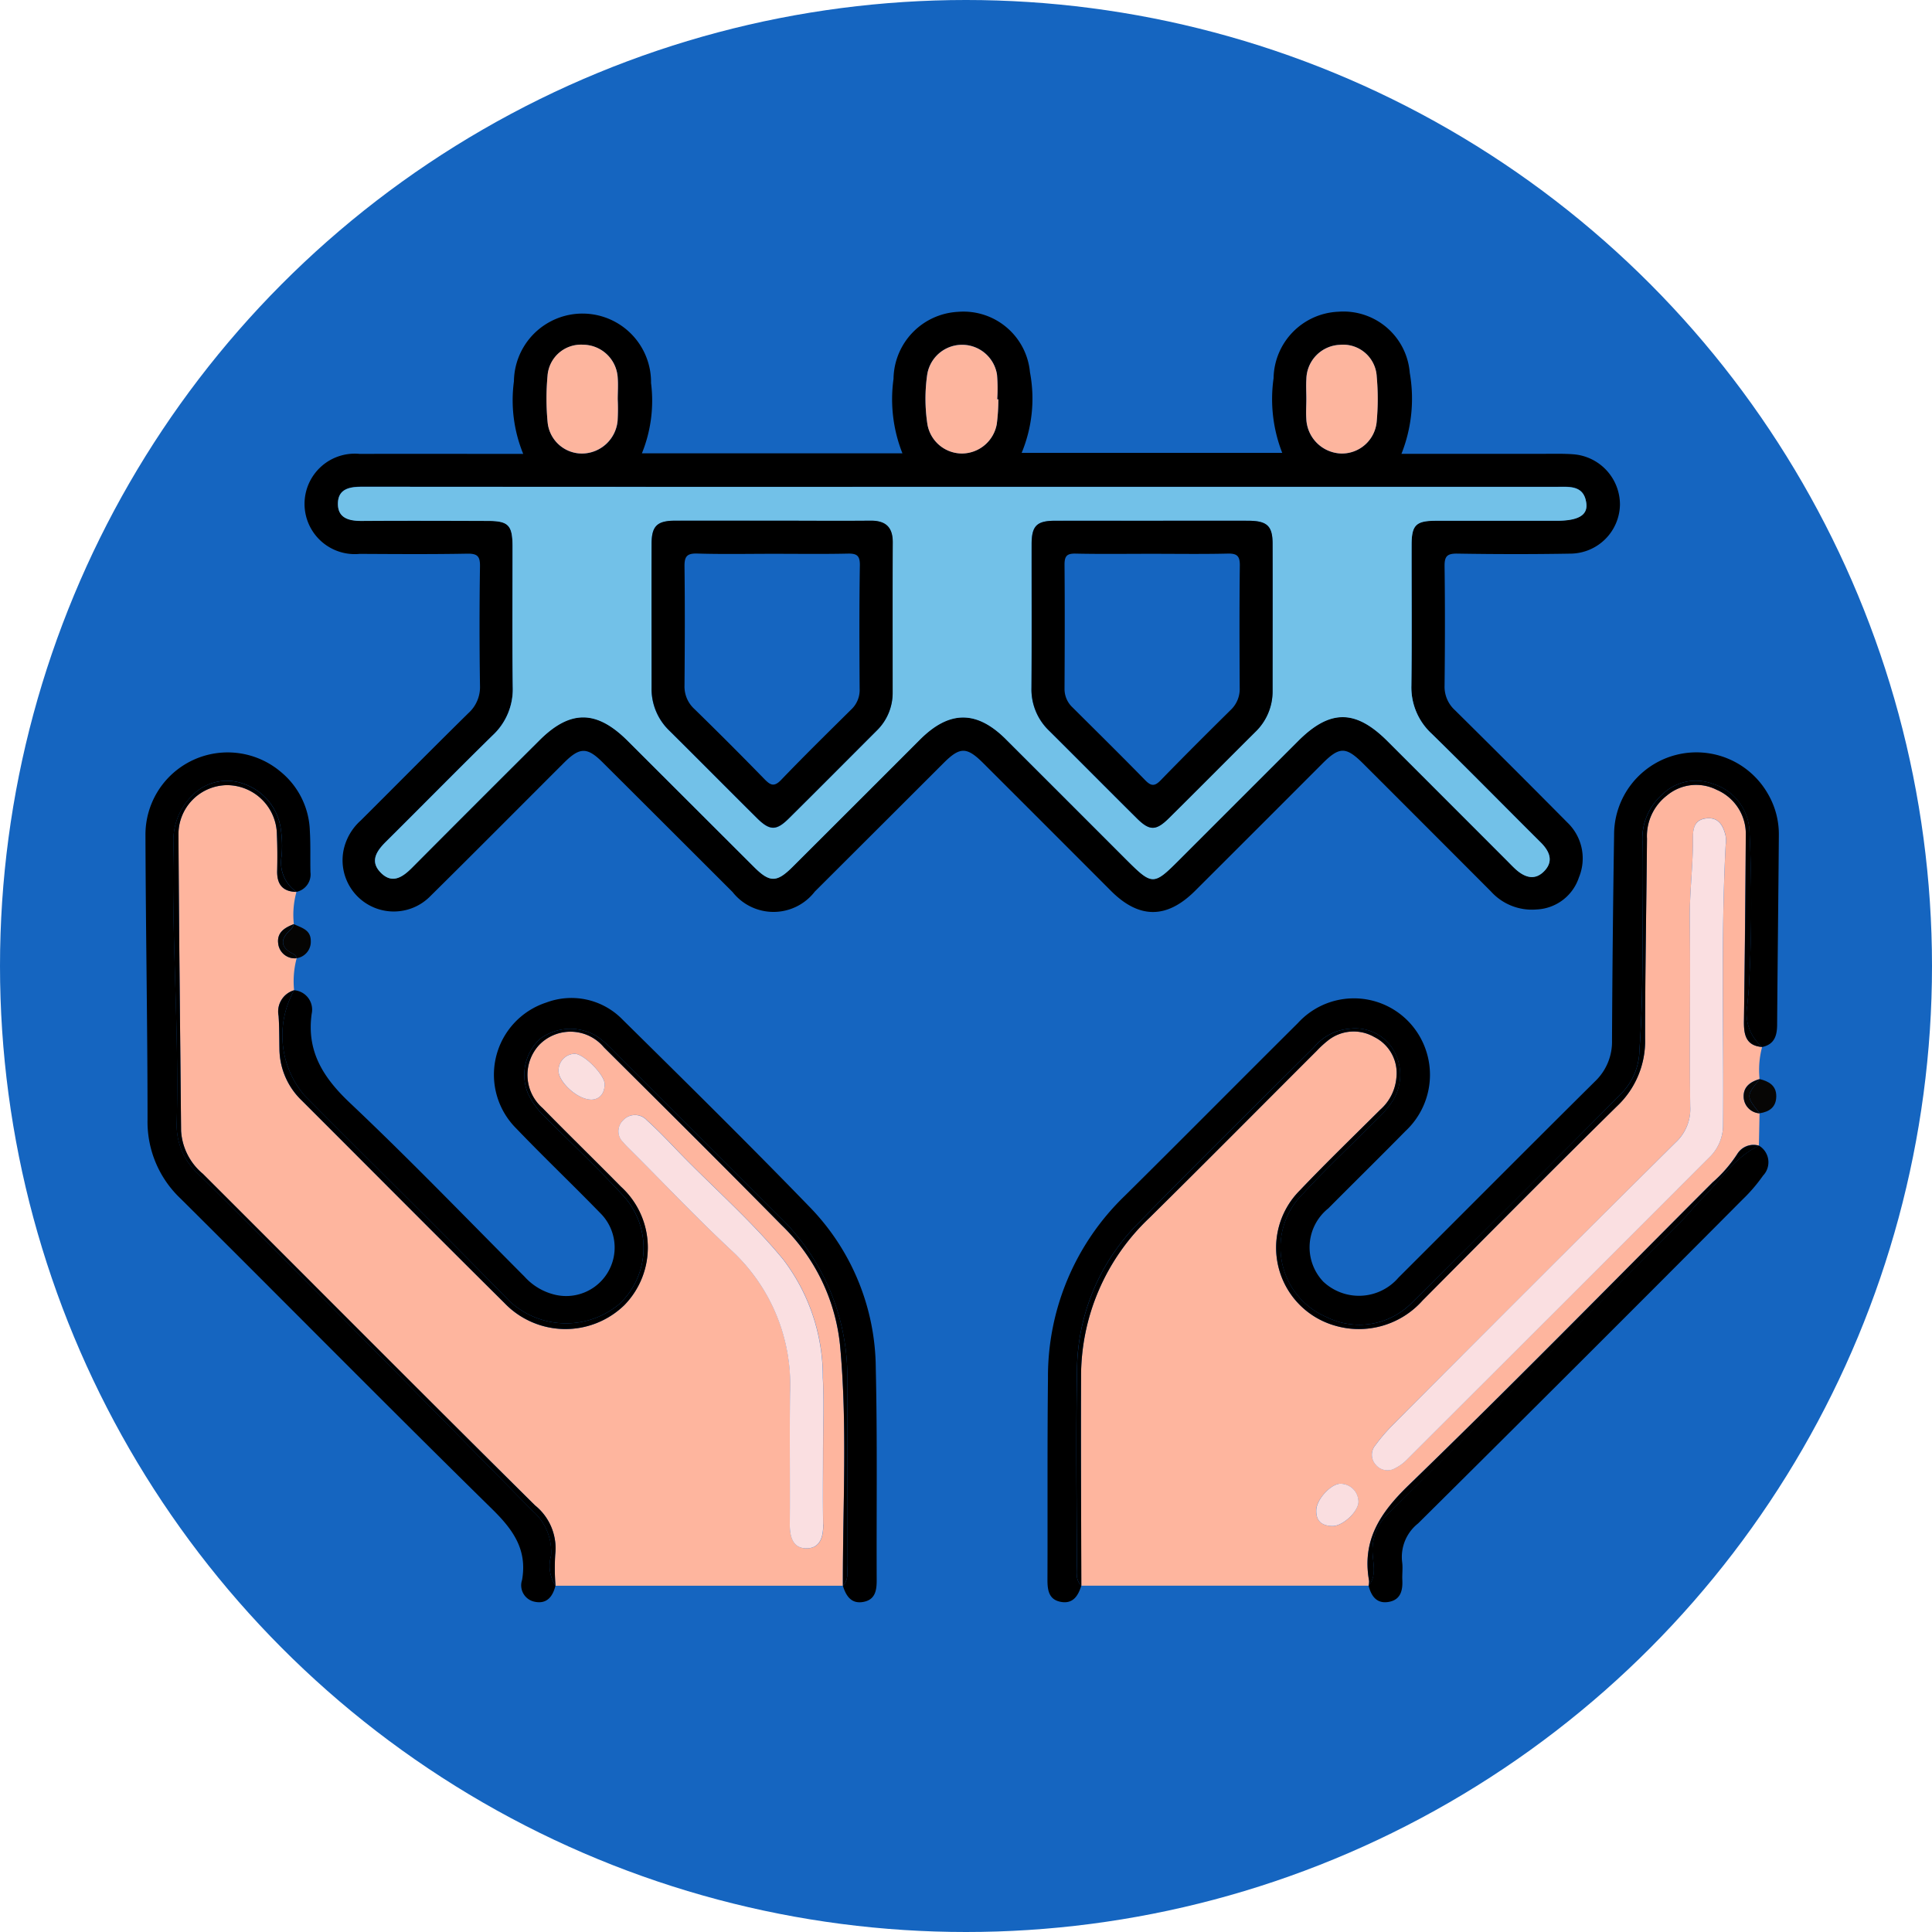 <svg xmlns="http://www.w3.org/2000/svg" width="93" height="93" viewBox="0 0 93 93">
  <g id="Grupo_78472" data-name="Grupo 78472" transform="translate(-808 -4324)">
    <circle id="Elipse_4721" data-name="Elipse 4721" cx="46.5" cy="46.5" r="46.5" transform="translate(808 4324)" fill="#1565c0"/>
    <g id="Grupo_78468" data-name="Grupo 78468" transform="translate(-835.101 1455.618)">
      <path id="Trazado_113252" data-name="Trazado 113252" d="M1691.907,3053.12a9.344,9.344,0,0,0-2.809-5.746c-2.831-2.872-5.692-5.714-8.552-8.558a2.1,2.1,0,0,0-3.107-.129,2.122,2.122,0,0,0,.156,3.057c1.244,1.27,2.517,2.51,3.765,3.776a3.964,3.964,0,0,1,.17,5.7,4.067,4.067,0,0,1-5.785-.109c-3.259-3.232-6.494-6.489-9.741-9.733a3.48,3.48,0,0,1-1.079-2.483c-.009-.53-.005-1.062-.041-1.591a1.067,1.067,0,0,1,.748-1.237h0a4.293,4.293,0,0,1,.123-1.543.8.8,0,0,1-.888-.7c-.074-.544.318-.773.753-.94h0a4.107,4.107,0,0,1,.126-1.553c-.665-.011-.945-.363-.929-1.012.014-.583.013-1.167-.013-1.75a2.411,2.411,0,0,0-2.39-2.377,2.363,2.363,0,0,0-2.349,2.406c.025,4.747.082,9.493.126,14.24a2.912,2.912,0,0,0,1.047,2.062c5.33,5.322,10.64,10.663,15.991,15.963a2.648,2.648,0,0,1,.972,2.358,10.713,10.713,0,0,0,.015,1.508h13.83C1692.039,3060.857,1692.273,3056.982,1691.907,3053.12Zm-11.978-11.79c-.708-.019-1.6-.9-1.567-1.405a.8.8,0,0,1,.73-.8c.436-.064,1.5,1.013,1.49,1.466C1680.572,3041.122,1680.258,3041.332,1679.929,3041.33Zm11.175,20.448c.01.6-.146,1.143-.79,1.153s-.819-.52-.815-1.125c.016-2.121-.014-4.243.011-6.364a8.8,8.8,0,0,0-2.848-6.878c-1.626-1.52-3.161-3.138-4.735-4.714-.15-.15-.305-.3-.44-.459a.729.729,0,0,1-.01-1.071.772.772,0,0,1,1.138,0c.472.426.916.884,1.356,1.344,1.721,1.8,3.62,3.425,5.205,5.355a9.3,9.3,0,0,1,1.911,5.678c.056,1.164.01,2.333.011,3.5C1691.1,3059.392,1691.082,3060.586,1691.1,3061.778Z" transform="translate(-8.374 -120.016)" fill="#feb59e"/>
      <path id="Trazado_113253" data-name="Trazado 113253" d="M1964.157,3037.49q.057-4.458.088-8.916a2.311,2.311,0,0,0-1.4-2.225,2.19,2.19,0,0,0-2.394.272,2.465,2.465,0,0,0-.962,2.081c-.028,3.21-.092,6.421-.091,9.632a4.308,4.308,0,0,1-1.364,3.256c-3.138,3.091-6.242,6.217-9.348,9.341a4.1,4.1,0,0,1-4.211,1.212,3.9,3.9,0,0,1-1.7-6.506c1.262-1.326,2.58-2.6,3.877-3.891a2.316,2.316,0,0,0,.773-1.521,1.94,1.94,0,0,0-1.064-1.977,1.985,1.985,0,0,0-2.243.18,4.9,4.9,0,0,0-.526.485c-2.685,2.681-5.356,5.377-8.057,8.043a10.485,10.485,0,0,0-3.288,7.676c-.016,3.343.005,6.685.01,10.028l13.831,0a.876.876,0,0,0,.023-.236c-.346-1.942.524-3.261,1.9-4.6,4.948-4.789,9.769-9.709,14.636-14.582a6.457,6.457,0,0,0,1.192-1.375.92.92,0,0,1,1.038-.394h0q.016-.777.032-1.555a.815.815,0,0,1-.768-.776c-.023-.5.326-.744.769-.871h0a4.283,4.283,0,0,1,.122-1.545C1964.247,3038.67,1964.149,3038.134,1964.157,3037.49Zm-19.817,24.3c-.5-.011-.789-.248-.774-.771s.755-1.319,1.218-1.264a.868.868,0,0,1,.812.827C1945.642,3061.063,1944.85,3061.8,1944.34,3061.794Zm18.937-32.776c-.238,4.644-.082,9.07-.125,13.494a2.141,2.141,0,0,1-.682,1.552q-7.256,7.258-14.517,14.511a2.106,2.106,0,0,1-.569.422.731.731,0,0,1-.942-.151.708.708,0,0,1-.024-.947,8.344,8.344,0,0,1,.769-.906q6.829-6.841,13.677-13.663a2.184,2.184,0,0,0,.709-1.738c-.04-3,.016-5.993-.021-8.989-.016-1.327.163-2.64.152-3.963,0-.473.1-.859.651-.916.578-.06.8.344.913.8A1.383,1.383,0,0,1,1963.277,3029.018Z" transform="translate(-237.109 -119.948)" fill="#feb59e"/>
      <path id="Trazado_113254" data-name="Trazado 113254" d="M1740.909,2911.263q3.072-3.064,6.137-6.135c.816-.815,1.129-.813,1.964.021q3.07,3.066,6.134,6.138a2.656,2.656,0,0,0,2.212.873,2.249,2.249,0,0,0,2.031-1.547,2.389,2.389,0,0,0-.564-2.644q-2.689-2.714-5.405-5.4a1.526,1.526,0,0,1-.5-1.189c.02-1.91.025-3.821,0-5.731-.007-.487.117-.626.615-.618,1.831.03,3.662.033,5.493,0a2.4,2.4,0,0,0,2.334-2.356,2.43,2.43,0,0,0-2.263-2.427c-.5-.035-1.008-.02-1.512-.02-2.219,0-4.438,0-6.743,0a7.19,7.19,0,0,0,.4-3.9,3.2,3.2,0,0,0-3.428-2.941,3.257,3.257,0,0,0-3.127,3.2,7.116,7.116,0,0,0,.416,3.594H1732.56a6.813,6.813,0,0,0,.4-3.881,3.213,3.213,0,0,0-3.468-2.907,3.275,3.275,0,0,0-3.1,3.228,7.074,7.074,0,0,0,.429,3.583h-12.541a6.736,6.736,0,0,0,.44-3.386,3.3,3.3,0,1,0-6.6-.082,6.822,6.822,0,0,0,.447,3.495c-2.688,0-5.281-.006-7.873,0a2.418,2.418,0,1,0,0,4.813c1.725.009,3.45.022,5.175-.01.494-.009.625.125.617.615q-.043,2.865,0,5.731a1.687,1.687,0,0,1-.556,1.328c-1.74,1.712-3.456,3.449-5.186,5.172a2.642,2.642,0,0,0-.823,1.417,2.466,2.466,0,0,0,4.19,2.208c2.152-2.126,4.283-4.274,6.424-6.411.753-.751,1.111-.756,1.855-.014q3.13,3.118,6.255,6.242a2.508,2.508,0,0,0,3.958-.022q3.1-3.091,6.2-6.189c.788-.786,1.114-.787,1.911.009q3.071,3.065,6.136,6.136C1738.207,2912.621,1739.542,2912.626,1740.909,2911.263Zm5.355-24.631a1.683,1.683,0,0,1,1.607-1.651,1.62,1.62,0,0,1,1.779,1.531,11.987,11.987,0,0,1,0,2.139,1.683,1.683,0,0,1-1.7,1.562,1.74,1.74,0,0,1-1.689-1.675c-.022-.316,0-.635,0-.953S1746.242,2886.949,1746.263,2886.632Zm-18.25-.219a1.7,1.7,0,0,1,3.359,0,7.63,7.63,0,0,1,.01,1.188h.055a9.411,9.411,0,0,1-.075,1.186,1.712,1.712,0,0,1-1.673,1.422,1.692,1.692,0,0,1-1.669-1.426A8.134,8.134,0,0,1,1728.013,2886.413Zm-18.275.078a1.614,1.614,0,0,1,1.717-1.513,1.683,1.683,0,0,1,1.662,1.6c.03.341,0,.688,0,1.032h0a9.884,9.884,0,0,1-.006,1.031,1.734,1.734,0,0,1-1.7,1.575,1.663,1.663,0,0,1-1.667-1.5A11.986,11.986,0,0,1,1709.738,2886.492Zm22.064,17.473c-1.408-1.4-2.723-1.4-4.135.009q-3.07,3.064-6.137,6.132c-.762.76-1.1.762-1.853.007q-3.045-3.034-6.083-6.073c-1.5-1.5-2.767-1.506-4.249-.027q-3.07,3.064-6.134,6.135c-.455.458-.95.794-1.5.24s-.2-1.049.253-1.5c1.714-1.7,3.406-3.423,5.13-5.113a3.031,3.031,0,0,0,.967-2.338c-.03-2.255-.007-4.51-.01-6.765,0-1.017-.2-1.219-1.2-1.22-2.016,0-4.033-.01-6.049,0-.629,0-1.179-.132-1.156-.862.021-.682.566-.781,1.155-.781q14.487.011,28.973.005h28.5c.637,0,1.358-.1,1.465.8.068.575-.409.83-1.432.83-1.937,0-3.874,0-5.811,0-.959,0-1.166.208-1.168,1.167,0,2.255.017,4.51-.01,6.765a3.031,3.031,0,0,0,.987,2.329c1.763,1.726,3.492,3.487,5.241,5.227.432.43.626.909.16,1.385s-.966.28-1.4-.125c-.136-.126-.264-.261-.395-.393q-2.87-2.871-5.74-5.742c-1.542-1.541-2.769-1.544-4.3-.015q-2.872,2.869-5.741,5.74c-1.222,1.222-1.286,1.221-2.535-.027Q1734.7,2906.863,1731.8,2903.964Z" transform="translate(-40.28)"/>
      <path id="Trazado_113255" data-name="Trazado 113255" d="M1923.545,3055.415c-.007-3.131-.046-6.262.009-9.391a10.139,10.139,0,0,1,2.969-7.1c2.781-2.847,5.617-5.64,8.436-8.448a2.458,2.458,0,0,1,1.716-.893,2.142,2.142,0,0,1,2.105,1.011,2.354,2.354,0,0,1-.1,2.563,5.1,5.1,0,0,1-.738.832c-1.159,1.168-2.363,2.292-3.477,3.5a3.64,3.64,0,0,0,1.1,5.972,3.547,3.547,0,0,0,4.073-.654q5.131-5.056,10.189-10.184a3.015,3.015,0,0,0,.8-2.016c.247-3.339.1-6.68.144-10.02a2.842,2.842,0,0,1,.947-2.274,2.312,2.312,0,0,1,2.439-.521,2.488,2.488,0,0,1,1.767,2.251,73.171,73.171,0,0,1-.028,7.554c-.019.29-.054.58-.078.871a2.109,2.109,0,0,0,.721,1.993c.583-.125.714-.536.718-1.067.022-3.052.06-6.1.083-9.155a3.852,3.852,0,0,0-.531-1.971,3.963,3.963,0,0,0-7.4,1.99q-.076,4.935-.1,9.871a2.635,2.635,0,0,1-.815,1.984c-3.166,3.139-6.307,6.3-9.465,9.45a2.506,2.506,0,0,1-3.618.194,2.4,2.4,0,0,1,.243-3.529c1.234-1.243,2.484-2.47,3.712-3.719a3.7,3.7,0,0,0,.086-5.336,3.652,3.652,0,0,0-5.266.138c-2.786,2.769-5.549,5.56-8.34,8.323a12.077,12.077,0,0,0-3.688,8.771c-.036,3.237-.012,6.475-.025,9.712,0,.49.067.935.62,1.049.6.124.857-.278,1.01-.777C1923.476,3056.114,1923.546,3055.751,1923.545,3055.415Z" transform="translate(-228.611 -111.68)"/>
      <path id="Trazado_113256" data-name="Trazado 113256" d="M1931.088,3053.552a10.485,10.485,0,0,1,3.288-7.676c2.7-2.666,5.372-5.362,8.057-8.043a4.9,4.9,0,0,1,.526-.485,1.985,1.985,0,0,1,2.243-.18,1.94,1.94,0,0,1,1.064,1.977,2.316,2.316,0,0,1-.773,1.521c-1.3,1.293-2.615,2.565-3.877,3.891a3.9,3.9,0,0,0,1.7,6.506,4.1,4.1,0,0,0,4.211-1.212c3.106-3.124,6.21-6.25,9.348-9.341a4.308,4.308,0,0,0,1.364-3.256c0-3.21.063-6.421.091-9.632a2.465,2.465,0,0,1,.962-2.081,2.19,2.19,0,0,1,2.394-.272,2.311,2.311,0,0,1,1.4,2.225q-.023,4.458-.088,8.916c-.008.644.089,1.18.881,1.24a2.109,2.109,0,0,1-.721-1.993c.024-.291.06-.581.078-.871a73.171,73.171,0,0,0,.028-7.554,2.488,2.488,0,0,0-1.767-2.251,2.312,2.312,0,0,0-2.439.521,2.842,2.842,0,0,0-.947,2.274c-.042,3.34.1,6.681-.144,10.02a3.015,3.015,0,0,1-.8,2.016q-5.071,5.116-10.189,10.184a3.547,3.547,0,0,1-4.073.654,3.64,3.64,0,0,1-1.1-5.972c1.113-1.21,2.318-2.334,3.477-3.5a5.1,5.1,0,0,0,.738-.832,2.354,2.354,0,0,0,.1-2.563,2.142,2.142,0,0,0-2.105-1.011,2.458,2.458,0,0,0-1.716.893c-2.819,2.809-5.655,5.6-8.436,8.448a10.139,10.139,0,0,0-2.969,7.1c-.055,3.129-.016,6.261-.009,9.391,0,.336-.069.7.217.976C1931.094,3060.237,1931.073,3056.895,1931.088,3053.552Z" transform="translate(-235.948 -118.869)"/>
      <path id="Trazado_113257" data-name="Trazado 113257" d="M1719.96,3106.255a11.224,11.224,0,0,0-3.178-7.764c-2.954-3.049-5.977-6.031-9-9.014a3.434,3.434,0,0,0-3.677-.834,3.653,3.653,0,0,0-1.448,6.066c1.321,1.379,2.708,2.7,4.037,4.067a2.334,2.334,0,0,1-2.239,3.918,2.857,2.857,0,0,1-1.4-.852c-2.79-2.8-5.535-5.651-8.407-8.366-1.287-1.217-2.092-2.478-1.842-4.287a.936.936,0,0,0-.844-1.136,4.455,4.455,0,0,0,.493,5.059c3.289,3.316,6.627,6.585,9.893,9.925a4,4,0,0,0,5.282.108,3.719,3.719,0,0,0,.076-5.307c-1.171-1.265-2.429-2.449-3.648-3.671a3.591,3.591,0,0,1-.842-1.146,2.366,2.366,0,0,1,.579-2.625,2.445,2.445,0,0,1,2.825-.071,6.815,6.815,0,0,1,.824.749q3.942,3.94,7.883,7.881a10.69,10.69,0,0,1,3.262,7.865c0,2.946,0,5.892-.006,8.838,0,.36.094.751-.208,1.057.153.5.412.9,1.01.777.554-.114.621-.561.619-1.049C1719.99,3113.047,1720.039,3109.65,1719.96,3106.255Z" transform="translate(-34.702 -172.004)"/>
      <path id="Trazado_113258" data-name="Trazado 113258" d="M1717.606,3115.658c.008-2.946,0-5.892.006-8.838a10.69,10.69,0,0,0-3.262-7.865q-3.942-3.94-7.883-7.881a6.815,6.815,0,0,0-.824-.749,2.445,2.445,0,0,0-2.825.071,2.366,2.366,0,0,0-.579,2.625,3.591,3.591,0,0,0,.842,1.146c1.219,1.221,2.476,2.406,3.648,3.671a3.719,3.719,0,0,1-.076,5.307,4,4,0,0,1-5.282-.108c-3.265-3.34-6.6-6.608-9.893-9.925a4.455,4.455,0,0,1-.493-5.059h0a1.067,1.067,0,0,0-.748,1.237c.036.529.032,1.061.041,1.591a3.481,3.481,0,0,0,1.079,2.483c3.247,3.244,6.482,6.5,9.741,9.733a4.067,4.067,0,0,0,5.785.109,3.963,3.963,0,0,0-.17-5.7c-1.248-1.266-2.522-2.507-3.765-3.777a2.121,2.121,0,0,1-.156-3.057,2.1,2.1,0,0,1,3.107.129c2.859,2.844,5.721,5.686,8.552,8.558a9.345,9.345,0,0,1,2.809,5.747c.366,3.861.132,7.737.14,11.606C1717.7,3116.409,1717.6,3116.018,1717.606,3115.658Z" transform="translate(-33.724 -172.004)"/>
      <path id="Trazado_113259" data-name="Trazado 113259" d="M1669.628,3054.79a2.605,2.605,0,0,0-.9-2.167c-5.339-5.43-10.679-10.859-16.092-16.216a3.177,3.177,0,0,1-1.026-2.479c.116-4.456-.255-8.907-.156-13.365a3.05,3.05,0,0,1,.855-2.319,2.326,2.326,0,0,1,2.489-.622,2.684,2.684,0,0,1,1.825,2.22,5.307,5.307,0,0,1,.035,1.271,1.708,1.708,0,0,0,.718,1.723.858.858,0,0,0,.669-.946c-.015-.663.011-1.327-.029-1.988a3.831,3.831,0,0,0-1.395-2.839,3.958,3.958,0,0,0-6.518,3.047c.013,4.56.1,9.12.1,13.68a5.087,5.087,0,0,0,1.6,3.82c5,4.969,9.955,9.993,14.987,14.936,1.009.991,1.7,1.951,1.441,3.415a.806.806,0,0,0,.609,1.047c.59.122.869-.254,1-.773h0A1.758,1.758,0,0,1,1669.628,3054.79Z" transform="translate(0 -111.523)"/>
      <path id="Trazado_113260" data-name="Trazado 113260" d="M1676.842,3062.079a2.648,2.648,0,0,0-.972-2.358c-5.351-5.3-10.661-10.642-15.991-15.963a2.912,2.912,0,0,1-1.047-2.062c-.044-4.747-.1-9.493-.126-14.24a2.363,2.363,0,0,1,2.349-2.406,2.411,2.411,0,0,1,2.39,2.377c.026.583.026,1.167.013,1.75-.015.649.264,1,.929,1.012a1.708,1.708,0,0,1-.718-1.723,5.307,5.307,0,0,0-.035-1.271,2.684,2.684,0,0,0-1.825-2.22,2.326,2.326,0,0,0-2.489.622,3.05,3.05,0,0,0-.855,2.319c-.1,4.457.272,8.908.156,13.365a3.177,3.177,0,0,0,1.026,2.479c5.413,5.357,10.752,10.786,16.092,16.216a2.605,2.605,0,0,1,.9,2.167,1.758,1.758,0,0,0,.216,1.445A10.713,10.713,0,0,1,1676.842,3062.079Z" transform="translate(-7.014 -118.874)"/>
      <path id="Trazado_113261" data-name="Trazado 113261" d="M2035.034,3137.482c-.353.351-.664.752-1.02,1.108q-6.991,6.99-13.993,13.968a2.424,2.424,0,0,0-.833,2.023c.032.5.189,1.059-.193,1.524.13.521.411.893,1,.773.545-.111.647-.552.623-1.044-.014-.291.031-.587-.009-.873a2.055,2.055,0,0,1,.768-1.854q7.839-7.774,15.626-15.6a7.811,7.811,0,0,0,.979-1.142.93.93,0,0,0-.194-1.442h0C2036.6,3135.481,2035.922,3136.6,2035.034,3137.482Z" transform="translate(-310.014 -211.392)"/>
      <path id="Trazado_113262" data-name="Trazado 113262" d="M2036.473,3135.227a6.448,6.448,0,0,1-1.193,1.375c-4.867,4.873-9.688,9.793-14.636,14.582-1.378,1.334-2.248,2.654-1.9,4.6a.872.872,0,0,1-.023.236c.383-.465.225-1.022.193-1.524a2.424,2.424,0,0,1,.833-2.023q7.023-6.957,13.993-13.968c.356-.356.667-.757,1.02-1.108.888-.883,1.563-2,2.753-2.56A.919.919,0,0,0,2036.473,3135.227Z" transform="translate(-309.738 -211.302)"/>
      <path id="Trazado_113263" data-name="Trazado 113263" d="M2134.337,3116.5c.47-.071.794-.294.8-.814s-.356-.723-.8-.833C2133.679,3115.675,2133.679,3115.675,2134.337,3116.5Z" transform="translate(-406.532 -194.529)" fill="#070605"/>
      <path id="Trazado_113264" data-name="Trazado 113264" d="M2132.116,3115.728a.815.815,0,0,0,.768.776c-.658-.829-.658-.829,0-1.647h0C2132.443,3114.984,2132.093,3115.228,2132.116,3115.728Z" transform="translate(-405.079 -194.529)" fill="#070605"/>
      <path id="Trazado_113265" data-name="Trazado 113265" d="M1692.065,3069.531a.334.334,0,0,1,.2.224.8.8,0,0,0,.676-.832c0-.545-.449-.63-.811-.808a.657.657,0,0,1-.214.316C1691.463,3068.867,1691.5,3069.234,1692.065,3069.531Z" transform="translate(-34.88 -155.248)" fill="#050403"/>
      <path id="Trazado_113266" data-name="Trazado 113266" d="M1690.108,3069.055a.8.8,0,0,0,.888.7.335.335,0,0,0-.2-.224c-.565-.3-.6-.664-.153-1.1a.659.659,0,0,0,.214-.316h0C1690.426,3068.282,1690.034,3068.511,1690.108,3069.055Z" transform="translate(-33.614 -155.248)" fill="#050403"/>
      <path id="Trazado_113267" data-name="Trazado 113267" d="M1802.6,3138.309a9.3,9.3,0,0,0-1.911-5.678c-1.585-1.93-3.484-3.556-5.205-5.355-.44-.46-.884-.918-1.356-1.344a.772.772,0,0,0-1.138,0A.729.729,0,0,0,1793,3127c.135.163.29.309.44.459,1.575,1.575,3.109,3.194,4.735,4.714a8.8,8.8,0,0,1,2.848,6.878c-.025,2.121.005,4.242-.011,6.363,0,.606.17,1.135.815,1.125s.8-.554.79-1.153c-.021-1.193-.006-2.386-.007-3.579C1802.615,3140.642,1802.661,3139.473,1802.6,3138.309Z" transform="translate(-119.893 -203.625)" fill="#fadfe1"/>
      <path id="Trazado_113268" data-name="Trazado 113268" d="M1775.423,3107.208a.8.8,0,0,0-.73.8c-.028.5.859,1.386,1.567,1.405.329,0,.643-.208.653-.739C1776.921,3108.22,1775.859,3107.144,1775.423,3107.208Z" transform="translate(-104.705 -188.098)" fill="#fadfe0"/>
      <path id="Trazado_113269" data-name="Trazado 113269" d="M2036.095,3036.19c-.546.057-.655.443-.651.916.012,1.323-.168,2.636-.152,3.963.037,3-.018,5.993.021,8.989a2.184,2.184,0,0,1-.709,1.738q-6.861,6.809-13.677,13.663a8.344,8.344,0,0,0-.769.906.708.708,0,0,0,.024.947.731.731,0,0,0,.942.151,2.1,2.1,0,0,0,.569-.422q7.263-7.251,14.517-14.511a2.141,2.141,0,0,0,.682-1.552c.043-4.424-.114-8.849.125-13.494a1.383,1.383,0,0,0-.01-.489C2036.892,3036.534,2036.672,3036.129,2036.095,3036.19Z" transform="translate(-310.85 -128.413)" fill="#fadfe1"/>
      <path id="Trazado_113270" data-name="Trazado 113270" d="M2004.4,3236.9c-.463-.055-1.2.73-1.218,1.264s.272.76.774.771,1.3-.731,1.256-1.209A.868.868,0,0,0,2004.4,3236.9Z" transform="translate(-296.72 -297.094)" fill="#fadee0"/>
      <path id="Trazado_113271" data-name="Trazado 113271" d="M1748.663,2954.168q2.87-2.87,5.741-5.74c1.531-1.53,2.758-1.526,4.3.015q2.871,2.869,5.74,5.742c.131.131.259.267.395.393.434.405.933.6,1.4.125s.272-.955-.16-1.385c-1.749-1.74-3.478-3.5-5.241-5.227a3.031,3.031,0,0,1-.987-2.329c.027-2.255.006-4.51.01-6.765,0-.959.208-1.165,1.168-1.167,1.937,0,3.874,0,5.811,0,1.023,0,1.5-.255,1.432-.83-.108-.9-.829-.8-1.465-.8h-28.5q-14.486,0-28.973-.005c-.589,0-1.134.1-1.155.781-.022.73.527.867,1.156.862,2.016-.014,4.033-.007,6.049,0,1,0,1.195.2,1.2,1.22,0,2.255-.019,4.51.01,6.765a3.031,3.031,0,0,1-.967,2.338c-1.724,1.69-3.416,3.413-5.13,5.113-.456.453-.8.949-.253,1.5s1.042.218,1.5-.24q3.058-3.076,6.134-6.135c1.481-1.479,2.749-1.47,4.249.027q3.042,3.036,6.083,6.073c.757.754,1.09.753,1.853-.007q3.072-3.063,6.137-6.132c1.412-1.409,2.727-1.414,4.135-.009q2.9,2.895,5.8,5.8C1747.377,2955.389,1747.442,2955.39,1748.663,2954.168Zm-13.786-8.067a2.531,2.531,0,0,1-.781,1.849c-1.405,1.406-2.806,2.816-4.218,4.215-.6.6-.916.594-1.535-.021-1.411-1.4-2.808-2.814-4.22-4.212a2.783,2.783,0,0,1-.85-2.068c0-2.305,0-4.611,0-6.916,0-.865.266-1.114,1.152-1.117,1.563-.006,3.127,0,4.691,0s3.127.01,4.691,0c.723-.006,1.075.3,1.072,1.043C1734.87,2941.278,1734.879,2943.689,1734.877,2946.1Zm6.683-.226c.017-2.305,0-4.611.007-6.917,0-.883.245-1.125,1.132-1.129,1.564-.006,3.127,0,4.691,0,1.537,0,3.074,0,4.611,0,.9,0,1.162.246,1.165,1.107.009,2.358,0,4.717,0,7.075a2.705,2.705,0,0,1-.839,1.991c-1.389,1.384-2.77,2.776-4.164,4.156-.61.6-.922.6-1.536-.008-1.411-1.4-2.811-2.811-4.219-4.213A2.746,2.746,0,0,1,1741.56,2945.875Z" transform="translate(-48.81 -44.379)" fill="#72c1e8"/>
      <path id="Trazado_113272" data-name="Trazado 113272" d="M1772.788,2898.616a1.734,1.734,0,0,0,1.7-1.575,9.884,9.884,0,0,0,.006-1.031h0c0-.344.025-.69,0-1.032a1.683,1.683,0,0,0-1.662-1.6,1.614,1.614,0,0,0-1.717,1.513,11.986,11.986,0,0,0,.005,2.217A1.663,1.663,0,0,0,1772.788,2898.616Z" transform="translate(-101.659 -8.403)" fill="#fdb59e"/>
      <path id="Trazado_113273" data-name="Trazado 113273" d="M1887.11,2898.616a1.713,1.713,0,0,0,1.673-1.423,9.408,9.408,0,0,0,.075-1.186h-.055a7.642,7.642,0,0,0-.01-1.187,1.7,1.7,0,0,0-3.359,0,8.138,8.138,0,0,0,.008,2.375A1.692,1.692,0,0,0,1887.11,2898.616Z" transform="translate(-197.7 -8.403)" fill="#fdb59e"/>
      <path id="Trazado_113274" data-name="Trazado 113274" d="M2000.157,2896.947a1.74,1.74,0,0,0,1.69,1.675,1.683,1.683,0,0,0,1.7-1.562,11.987,11.987,0,0,0,0-2.139,1.62,1.62,0,0,0-1.779-1.531,1.683,1.683,0,0,0-1.608,1.651c-.021.316,0,.635,0,.953S2000.135,2896.631,2000.157,2896.947Z" transform="translate(-294.174 -8.409)" fill="#fdb59e"/>
      <path id="Trazado_113275" data-name="Trazado 113275" d="M1813.27,2946.427c-1.563.014-3.127,0-4.691,0s-3.127,0-4.691,0c-.886,0-1.149.252-1.152,1.117-.008,2.305,0,4.611,0,6.916a2.783,2.783,0,0,0,.85,2.068c1.412,1.4,2.809,2.812,4.22,4.212.619.614.93.62,1.535.021,1.412-1.4,2.813-2.809,4.218-4.215a2.531,2.531,0,0,0,.781-1.849c0-2.411-.007-4.823.005-7.234C1814.345,2946.726,1813.992,2946.421,1813.27,2946.427Zm-.519,8.109a1.289,1.289,0,0,1-.411.987c-1.13,1.119-2.266,2.234-3.367,3.382-.34.355-.519.257-.809-.04q-1.665-1.709-3.373-3.376a1.459,1.459,0,0,1-.471-1.126c.015-1.909.023-3.818,0-5.727-.007-.485.116-.64.615-.625,1.219.037,2.439.012,3.659.012,1.193,0,2.387.017,3.579-.009.43-.01.594.086.588.557C1812.729,2950.56,1812.738,2952.548,1812.75,2954.537Z" transform="translate(-128.269 -52.983)"/>
      <path id="Trazado_113276" data-name="Trazado 113276" d="M1923.915,2960.775c1.394-1.379,2.774-2.772,4.164-4.156a2.705,2.705,0,0,0,.839-1.991c0-2.358.006-4.717,0-7.075,0-.861-.268-1.1-1.165-1.107-1.537-.005-3.074,0-4.611,0-1.564,0-3.127,0-4.691,0-.887,0-1.13.246-1.132,1.129,0,2.305.009,4.611-.007,6.917a2.746,2.746,0,0,0,.852,2.062c1.409,1.4,2.808,2.813,4.219,4.213C1922.993,2961.376,1923.3,2961.379,1923.915,2960.775Zm-4.621-5.337a1.213,1.213,0,0,1-.392-.915c.01-1.989.016-3.979,0-5.968,0-.42.123-.536.536-.527,1.22.026,2.44.009,3.66.009s2.441.019,3.661-.01c.451-.011.586.121.581.577-.024,1.962-.016,3.925-.006,5.888a1.387,1.387,0,0,1-.434,1.062c-1.132,1.119-2.26,2.242-3.368,3.383-.289.3-.462.291-.75-.005C1921.631,2957.753,1920.46,2956.6,1919.294,2955.438Z" transform="translate(-224.558 -52.997)"/>
    </g>
  </g>
</svg>
